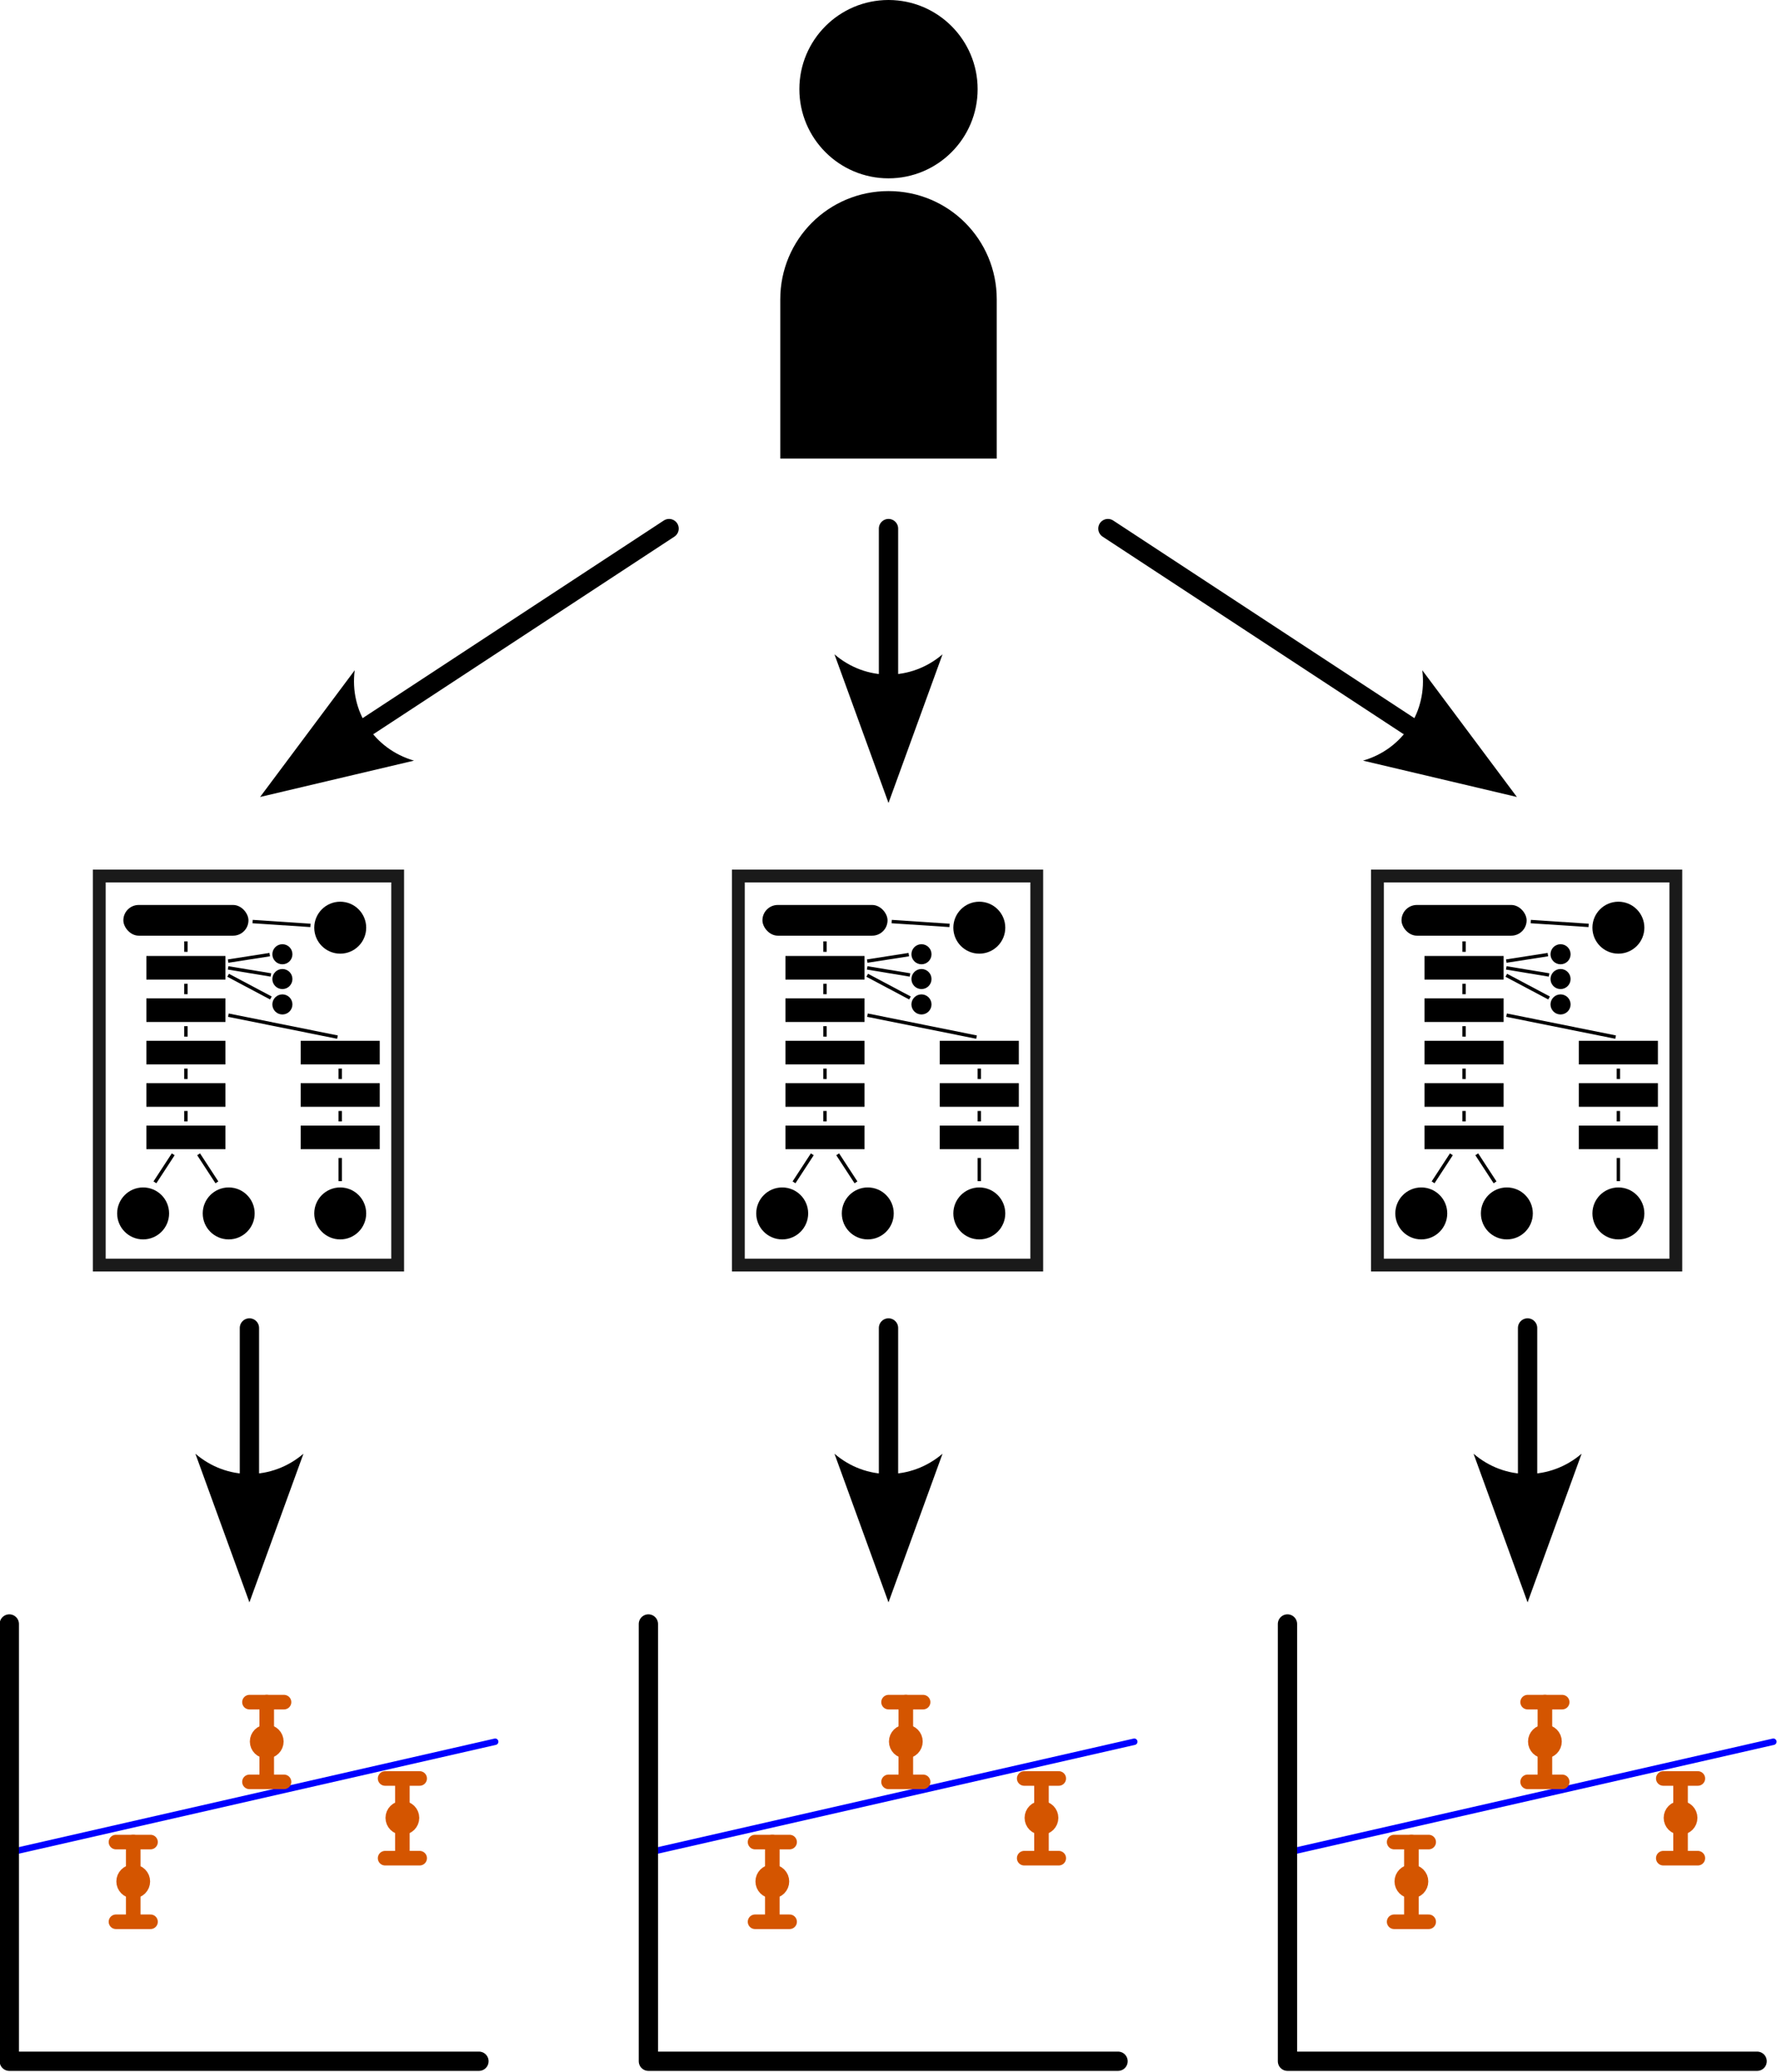 <?xml version="1.0" encoding="UTF-8" standalone="no"?>
<!-- Created with Inkscape (http://www.inkscape.org/) -->

<svg
   width="150mm"
   height="174.827mm"
   viewBox="0 0 150 174.827"
   version="1.1"
   id="svg1"
   xml:space="preserve"
   inkscape:version="1.3 (0e150ed, 2023-07-21)"
   sodipodi:docname="individually-reproducible.svg"
   xmlns:inkscape="http://www.inkscape.org/namespaces/inkscape"
   xmlns:sodipodi="http://sodipodi.sourceforge.net/DTD/sodipodi-0.dtd"
   xmlns="http://www.w3.org/2000/svg"
   xmlns:svg="http://www.w3.org/2000/svg"><sodipodi:namedview
     id="namedview1"
     pagecolor="#ffffff"
     bordercolor="#000000"
     borderopacity="0.25"
     inkscape:showpageshadow="2"
     inkscape:pageopacity="0.0"
     inkscape:pagecheckerboard="0"
     inkscape:deskcolor="#d1d1d1"
     inkscape:document-units="mm"
     inkscape:zoom="0.91499347"
     inkscape:cx="-75.956827"
     inkscape:cy="66.667143"
     inkscape:window-width="1312"
     inkscape:window-height="449"
     inkscape:window-x="0"
     inkscape:window-y="25"
     inkscape:window-maximized="0"
     inkscape:current-layer="layer1" /><defs
     id="defs1"><marker
       style="overflow:visible"
       id="ConcaveTriangle"
       refX="0"
       refY="0"
       orient="auto-start-reverse"
       inkscape:stockid="Concave triangle arrow"
       markerWidth="1"
       markerHeight="1"
       viewBox="0 0 1 1"
       inkscape:isstock="true"
       inkscape:collect="always"
       preserveAspectRatio="xMidYMid"><path
         transform="scale(0.7)"
         d="M -2,-4 9,0 -2,4 c 2,-2.33 2,-5.66 0,-8 z"
         style="fill:context-stroke;fill-rule:evenodd;stroke:none"
         id="path14" /></marker></defs><g
     inkscape:label="Layer 1"
     inkscape:groupmode="layer"
     id="layer1"
     transform="translate(-62.465,-141.372)"><circle
       style="fill:#000000;stroke:none;stroke-width:1.37;stroke-linecap:round;stroke-linejoin:miter;stroke-dasharray:none;paint-order:markers stroke fill"
       id="circle129"
       cx="137.465"
       cy="148.896"
       r="7.524" /><path
       id="path129"
       style="fill:#000000;stroke:none;stroke-width:1.37;stroke-linecap:round;stroke-linejoin:miter;stroke-dasharray:none;paint-order:markers stroke fill"
       d="m 137.465,157.496 c -5.062,0 -9.136,4.075 -9.136,9.136 v 13.436 h 18.273 v -13.436 c 0,-5.062 -4.075,-9.136 -9.137,-9.136 z" /><path
       style="fill:none;stroke:#000000;stroke-width:1.629;stroke-linecap:round;stroke-linejoin:round;stroke-miterlimit:3.9;stroke-dasharray:none;stroke-dashoffset:0;marker-end:url(#ConcaveTriangle);paint-order:markers stroke fill"
       d="M 137.465,185.975 V 198.866"
       id="path13"
       sodipodi:nodetypes="cc" /><path
       style="fill:none;stroke:#000000;stroke-width:1.629;stroke-linecap:round;stroke-linejoin:round;stroke-miterlimit:3.9;stroke-dasharray:none;stroke-dashoffset:0;marker-end:url(#ConcaveTriangle);paint-order:markers stroke fill"
       d="m 118.943,185.975 -25.941,17.018"
       id="path45"
       sodipodi:nodetypes="cc" /><path
       style="fill:none;stroke:#000000;stroke-width:1.629;stroke-linecap:round;stroke-linejoin:round;stroke-miterlimit:3.9;stroke-dasharray:none;stroke-dashoffset:0;marker-end:url(#ConcaveTriangle);paint-order:markers stroke fill"
       d="m 155.986,185.975 25.941,17.018"
       id="path76"
       sodipodi:nodetypes="cc" /><g
       id="g187"
       transform="matrix(1.082,0,0,1.082,-55.425,149.914)"><path
         style="fill:none;stroke:#1a1a1a;stroke-width:1;stroke-linecap:round;stroke-linejoin:miter;stroke-dasharray:none;paint-order:markers stroke fill"
         d="m 166.557,60.424 v 30.343 h 23.28 V 60.424 Z"
         id="path147"
         sodipodi:nodetypes="ccccc" /><rect
         style="fill:#000000;stroke:none;stroke-width:1;stroke-linecap:round;stroke-linejoin:miter;stroke-dasharray:none;paint-order:markers stroke fill"
         id="rect156"
         width="9.76"
         height="2.394"
         x="168.437"
         y="62.682"
         ry="1.197" /><rect
         style="fill:#000000;stroke:none;stroke-width:1;stroke-linecap:round;stroke-linejoin:miter;stroke-dasharray:none;paint-order:markers stroke fill"
         id="rect159"
         width="6.169"
         height="1.841"
         x="170.233"
         y="66.66" /><rect
         style="fill:#000000;stroke:none;stroke-width:1;stroke-linecap:round;stroke-linejoin:miter;stroke-dasharray:none;paint-order:markers stroke fill"
         id="rect160"
         width="6.169"
         height="1.841"
         x="170.233"
         y="69.967" /><circle
         style="fill:#000000;stroke:none;stroke-width:1;stroke-linecap:round;stroke-linejoin:miter;stroke-dasharray:none;paint-order:markers stroke fill"
         id="path162"
         cx="185.356"
         cy="86.737"
         r="2.026" /><path
         style="fill:none;stroke:#000000;stroke-width:0.265px;stroke-linecap:butt;stroke-linejoin:miter;stroke-opacity:1"
         d="m 173.317,65.521 v 0.814"
         id="path166" /><path
         style="fill:none;stroke:#000000;stroke-width:0.265px;stroke-linecap:butt;stroke-linejoin:miter;stroke-opacity:1"
         d="m 173.317,68.827 v 0.814"
         id="path167" /><circle
         style="fill:#000000;stroke:none;stroke-width:1;stroke-linecap:round;stroke-linejoin:miter;stroke-dasharray:none;paint-order:markers stroke fill"
         id="circle170"
         cx="185.356"
         cy="64.453"
         r="2.026" /><path
         style="fill:none;stroke:#000000;stroke-width:0.265px;stroke-linecap:butt;stroke-linejoin:miter;stroke-opacity:1"
         d="m 185.356,82.413 v 1.807"
         id="path171"
         sodipodi:nodetypes="cc" /><path
         style="fill:none;stroke:#000000;stroke-width:0.265px;stroke-linecap:butt;stroke-linejoin:miter;stroke-opacity:1"
         d="m 178.52,63.975 4.512,0.299"
         id="path172"
         sodipodi:nodetypes="cc" /><circle
         style="fill:#000000;stroke:none;stroke-width:1;stroke-linecap:round;stroke-linejoin:miter;stroke-dasharray:none;paint-order:markers stroke fill"
         id="circle172"
         cx="180.844"
         cy="66.525"
         r="0.783" /><circle
         style="fill:#000000;stroke:none;stroke-width:1;stroke-linecap:round;stroke-linejoin:miter;stroke-dasharray:none;paint-order:markers stroke fill"
         id="circle173"
         cx="180.844"
         cy="68.458"
         r="0.783" /><circle
         style="fill:#000000;stroke:none;stroke-width:1;stroke-linecap:round;stroke-linejoin:miter;stroke-dasharray:none;paint-order:markers stroke fill"
         id="circle174"
         cx="180.844"
         cy="70.438"
         r="0.783" /><path
         style="fill:none;stroke:#000000;stroke-width:0.265px;stroke-linecap:butt;stroke-linejoin:miter;stroke-opacity:1"
         d="m 176.61,67.059 3.246,-0.506"
         id="path174"
         sodipodi:nodetypes="cc" /><path
         style="fill:none;stroke:#000000;stroke-width:0.265px;stroke-linecap:butt;stroke-linejoin:miter;stroke-opacity:1"
         d="m 176.61,67.588 3.338,0.552"
         id="path175"
         sodipodi:nodetypes="cc" /><path
         style="fill:none;stroke:#000000;stroke-width:0.265px;stroke-linecap:butt;stroke-linejoin:miter;stroke-opacity:1"
         d="m 176.61,68.164 3.338,1.772"
         id="path176"
         sodipodi:nodetypes="cc" /><path
         style="fill:none;stroke:#000000;stroke-width:0.265px;stroke-linecap:butt;stroke-linejoin:miter;stroke-opacity:1"
         d="m 176.63,71.275 8.51,1.712"
         id="path177"
         sodipodi:nodetypes="cc" /><rect
         style="fill:#000000;stroke:none;stroke-width:1;stroke-linecap:round;stroke-linejoin:miter;stroke-dasharray:none;paint-order:markers stroke fill"
         id="rect177"
         width="6.169"
         height="1.841"
         x="170.233"
         y="73.274" /><rect
         style="fill:#000000;stroke:none;stroke-width:1;stroke-linecap:round;stroke-linejoin:miter;stroke-dasharray:none;paint-order:markers stroke fill"
         id="rect181"
         width="6.169"
         height="1.841"
         x="170.233"
         y="79.887" /><path
         style="fill:none;stroke:#000000;stroke-width:0.265px;stroke-linecap:butt;stroke-linejoin:miter;stroke-opacity:1"
         d="M 173.317,75.441 V 76.255"
         id="path181" /><rect
         style="fill:#000000;stroke:none;stroke-width:1;stroke-linecap:round;stroke-linejoin:miter;stroke-dasharray:none;paint-order:markers stroke fill"
         id="rect182"
         width="6.169"
         height="1.841"
         x="170.233"
         y="76.58" /><path
         style="fill:none;stroke:#000000;stroke-width:0.265px;stroke-linecap:butt;stroke-linejoin:miter;stroke-opacity:1"
         d="m 173.317,78.748 v 0.814"
         id="path182" /><circle
         style="fill:#000000;stroke:none;stroke-width:1;stroke-linecap:round;stroke-linejoin:miter;stroke-dasharray:none;paint-order:markers stroke fill"
         id="circle182"
         cx="169.979"
         cy="86.737"
         r="2.026" /><circle
         style="fill:#000000;stroke:none;stroke-width:1;stroke-linecap:round;stroke-linejoin:miter;stroke-dasharray:none;paint-order:markers stroke fill"
         id="circle183"
         cx="176.655"
         cy="86.737"
         r="2.026" /><path
         style="fill:none;stroke:#000000;stroke-width:0.265px;stroke-linecap:butt;stroke-linejoin:miter;stroke-opacity:1"
         d="m 170.9,84.313 1.427,-2.187"
         id="path183"
         sodipodi:nodetypes="cc" /><path
         style="fill:none;stroke:#000000;stroke-width:0.265px;stroke-linecap:butt;stroke-linejoin:miter;stroke-opacity:1"
         d="m 175.734,84.313 -1.427,-2.187"
         id="path184"
         sodipodi:nodetypes="cc" /><path
         style="fill:none;stroke:#000000;stroke-width:0.265px;stroke-linecap:butt;stroke-linejoin:miter;stroke-opacity:1"
         d="m 173.317,72.134 v 0.814"
         id="path185" /><rect
         style="fill:#000000;stroke:none;stroke-width:1;stroke-linecap:round;stroke-linejoin:miter;stroke-dasharray:none;paint-order:markers stroke fill"
         id="rect185"
         width="6.169"
         height="1.841"
         x="182.271"
         y="73.274" /><rect
         style="fill:#000000;stroke:none;stroke-width:1;stroke-linecap:round;stroke-linejoin:miter;stroke-dasharray:none;paint-order:markers stroke fill"
         id="rect186"
         width="6.169"
         height="1.841"
         x="182.271"
         y="79.887" /><path
         style="fill:none;stroke:#000000;stroke-width:0.265px;stroke-linecap:butt;stroke-linejoin:miter;stroke-opacity:1"
         d="M 185.356,75.441 V 76.255"
         id="path186" /><rect
         style="fill:#000000;stroke:none;stroke-width:1;stroke-linecap:round;stroke-linejoin:miter;stroke-dasharray:none;paint-order:markers stroke fill"
         id="rect187"
         width="6.169"
         height="1.841"
         x="182.271"
         y="76.58" /><path
         style="fill:none;stroke:#000000;stroke-width:0.265px;stroke-linecap:butt;stroke-linejoin:miter;stroke-opacity:1"
         d="m 185.356,78.748 v 0.814"
         id="path187" /></g><g
       id="g12"
       transform="matrix(2.714,0,0,2.714,-84.16,-231.458)"><path
         style="fill:none;stroke:#0000ff;stroke-width:0.2;stroke-linecap:round;stroke-linejoin:round;stroke-miterlimit:3.9;stroke-dasharray:none;stroke-dashoffset:0;paint-order:markers stroke fill"
         d="m 74.277,194.953 15.027,-3.427"
         id="path12"
         sodipodi:nodetypes="cc" /><path
         style="fill:none;stroke:#000000;stroke-width:0.6;stroke-linecap:round;stroke-linejoin:round;stroke-miterlimit:3.9;stroke-dasharray:none;paint-order:markers stroke fill"
         d="m 74.192,187.865 v 13.595 h 14.607"
         id="path1" /><g
         id="g5"
         transform="matrix(0.453,0,0,0.453,42.936,107.884)"
         style="stroke:#d45500"><path
           style="fill:none;stroke:#d45500;stroke-width:1;stroke-linecap:round;stroke-linejoin:round;stroke-miterlimit:3.9;stroke-dasharray:none;paint-order:markers stroke fill"
           d="m 77.507,191.526 v 5.404"
           id="path2" /><path
           style="fill:none;stroke:#d45500;stroke-width:1;stroke-linecap:round;stroke-linejoin:round;stroke-miterlimit:3.9;stroke-dasharray:none;paint-order:markers stroke fill"
           d="m 76.321,196.997 h 2.373"
           id="path3" /><path
           style="fill:none;stroke:#d45500;stroke-width:1;stroke-linecap:round;stroke-linejoin:round;stroke-miterlimit:3.9;stroke-dasharray:none;paint-order:markers stroke fill"
           d="m 76.321,191.526 h 2.373"
           id="path4" /><circle
           style="fill:none;stroke:#d45500;stroke-width:1;stroke-linecap:round;stroke-linejoin:round;stroke-miterlimit:3.9;stroke-dasharray:none;paint-order:markers stroke fill"
           id="path5"
           cx="77.507"
           cy="194.229"
           r="0.659" /></g><g
         id="g8"
         transform="matrix(0.453,0,0,0.453,47.088,103.534)"
         style="stroke:#d45500"><path
           style="fill:none;stroke:#d45500;stroke-width:1;stroke-linecap:round;stroke-linejoin:round;stroke-miterlimit:3.9;stroke-dasharray:none;paint-order:markers stroke fill"
           d="m 77.507,191.526 v 5.404"
           id="path6" /><path
           style="fill:none;stroke:#d45500;stroke-width:1;stroke-linecap:round;stroke-linejoin:round;stroke-miterlimit:3.9;stroke-dasharray:none;paint-order:markers stroke fill"
           d="m 76.321,196.997 h 2.373"
           id="path7" /><path
           style="fill:none;stroke:#d45500;stroke-width:1;stroke-linecap:round;stroke-linejoin:round;stroke-miterlimit:3.9;stroke-dasharray:none;paint-order:markers stroke fill"
           d="m 76.321,191.526 h 2.373"
           id="path8" /><circle
           style="fill:none;stroke:#d45500;stroke-width:1;stroke-linecap:round;stroke-linejoin:round;stroke-miterlimit:3.9;stroke-dasharray:none;paint-order:markers stroke fill"
           id="circle8"
           cx="77.507"
           cy="194.229"
           r="0.659" /></g><g
         id="g11"
         transform="matrix(0.453,0,0,0.453,51.307,105.907)"
         style="stroke:#d45500"><path
           style="fill:none;stroke:#d45500;stroke-width:1;stroke-linecap:round;stroke-linejoin:round;stroke-miterlimit:3.9;stroke-dasharray:none;paint-order:markers stroke fill"
           d="m 77.507,191.526 v 5.404"
           id="path9" /><path
           style="fill:none;stroke:#d45500;stroke-width:1;stroke-linecap:round;stroke-linejoin:round;stroke-miterlimit:3.9;stroke-dasharray:none;paint-order:markers stroke fill"
           d="m 76.321,196.997 h 2.373"
           id="path10" /><path
           style="fill:none;stroke:#d45500;stroke-width:1;stroke-linecap:round;stroke-linejoin:round;stroke-miterlimit:3.9;stroke-dasharray:none;paint-order:markers stroke fill"
           d="m 76.321,191.526 h 2.373"
           id="path11" /><circle
           style="fill:none;stroke:#d45500;stroke-width:1;stroke-linecap:round;stroke-linejoin:round;stroke-miterlimit:3.9;stroke-dasharray:none;paint-order:markers stroke fill"
           id="circle11"
           cx="77.507"
           cy="194.229"
           r="0.659" /></g></g><path
       style="fill:none;stroke:#000000;stroke-width:1.629;stroke-linecap:round;stroke-linejoin:round;stroke-miterlimit:3.9;stroke-dasharray:none;stroke-dashoffset:0;marker-end:url(#ConcaveTriangle);paint-order:markers stroke fill"
       d="m 137.465,253.429 v 12.891"
       id="path15"
       sodipodi:nodetypes="cc" /><g
       id="g33"
       transform="matrix(1.082,0,0,1.082,-109.371,149.914)"><path
         style="fill:none;stroke:#1a1a1a;stroke-width:1;stroke-linecap:round;stroke-linejoin:miter;stroke-dasharray:none;paint-order:markers stroke fill"
         d="m 166.557,60.424 v 30.343 h 23.28 V 60.424 Z"
         id="path16"
         sodipodi:nodetypes="ccccc" /><rect
         style="fill:#000000;stroke:none;stroke-width:1;stroke-linecap:round;stroke-linejoin:miter;stroke-dasharray:none;paint-order:markers stroke fill"
         id="rect16"
         width="9.76"
         height="2.394"
         x="168.437"
         y="62.682"
         ry="1.197" /><rect
         style="fill:#000000;stroke:none;stroke-width:1;stroke-linecap:round;stroke-linejoin:miter;stroke-dasharray:none;paint-order:markers stroke fill"
         id="rect17"
         width="6.169"
         height="1.841"
         x="170.233"
         y="66.66" /><rect
         style="fill:#000000;stroke:none;stroke-width:1;stroke-linecap:round;stroke-linejoin:miter;stroke-dasharray:none;paint-order:markers stroke fill"
         id="rect18"
         width="6.169"
         height="1.841"
         x="170.233"
         y="69.967" /><circle
         style="fill:#000000;stroke:none;stroke-width:1;stroke-linecap:round;stroke-linejoin:miter;stroke-dasharray:none;paint-order:markers stroke fill"
         id="circle18"
         cx="185.356"
         cy="86.737"
         r="2.026" /><path
         style="fill:none;stroke:#000000;stroke-width:0.265px;stroke-linecap:butt;stroke-linejoin:miter;stroke-opacity:1"
         d="m 173.317,65.521 v 0.814"
         id="path18" /><path
         style="fill:none;stroke:#000000;stroke-width:0.265px;stroke-linecap:butt;stroke-linejoin:miter;stroke-opacity:1"
         d="m 173.317,68.827 v 0.814"
         id="path19" /><circle
         style="fill:#000000;stroke:none;stroke-width:1;stroke-linecap:round;stroke-linejoin:miter;stroke-dasharray:none;paint-order:markers stroke fill"
         id="circle19"
         cx="185.356"
         cy="64.453"
         r="2.026" /><path
         style="fill:none;stroke:#000000;stroke-width:0.265px;stroke-linecap:butt;stroke-linejoin:miter;stroke-opacity:1"
         d="m 185.356,82.413 v 1.807"
         id="path20"
         sodipodi:nodetypes="cc" /><path
         style="fill:none;stroke:#000000;stroke-width:0.265px;stroke-linecap:butt;stroke-linejoin:miter;stroke-opacity:1"
         d="m 178.52,63.975 4.512,0.299"
         id="path21"
         sodipodi:nodetypes="cc" /><circle
         style="fill:#000000;stroke:none;stroke-width:1;stroke-linecap:round;stroke-linejoin:miter;stroke-dasharray:none;paint-order:markers stroke fill"
         id="circle21"
         cx="180.844"
         cy="66.525"
         r="0.783" /><circle
         style="fill:#000000;stroke:none;stroke-width:1;stroke-linecap:round;stroke-linejoin:miter;stroke-dasharray:none;paint-order:markers stroke fill"
         id="circle22"
         cx="180.844"
         cy="68.458"
         r="0.783" /><circle
         style="fill:#000000;stroke:none;stroke-width:1;stroke-linecap:round;stroke-linejoin:miter;stroke-dasharray:none;paint-order:markers stroke fill"
         id="circle23"
         cx="180.844"
         cy="70.438"
         r="0.783" /><path
         style="fill:none;stroke:#000000;stroke-width:0.265px;stroke-linecap:butt;stroke-linejoin:miter;stroke-opacity:1"
         d="m 176.61,67.059 3.246,-0.506"
         id="path23"
         sodipodi:nodetypes="cc" /><path
         style="fill:none;stroke:#000000;stroke-width:0.265px;stroke-linecap:butt;stroke-linejoin:miter;stroke-opacity:1"
         d="m 176.61,67.588 3.338,0.552"
         id="path24"
         sodipodi:nodetypes="cc" /><path
         style="fill:none;stroke:#000000;stroke-width:0.265px;stroke-linecap:butt;stroke-linejoin:miter;stroke-opacity:1"
         d="m 176.61,68.164 3.338,1.772"
         id="path25"
         sodipodi:nodetypes="cc" /><path
         style="fill:none;stroke:#000000;stroke-width:0.265px;stroke-linecap:butt;stroke-linejoin:miter;stroke-opacity:1"
         d="m 176.63,71.275 8.51,1.712"
         id="path26"
         sodipodi:nodetypes="cc" /><rect
         style="fill:#000000;stroke:none;stroke-width:1;stroke-linecap:round;stroke-linejoin:miter;stroke-dasharray:none;paint-order:markers stroke fill"
         id="rect26"
         width="6.169"
         height="1.841"
         x="170.233"
         y="73.274" /><rect
         style="fill:#000000;stroke:none;stroke-width:1;stroke-linecap:round;stroke-linejoin:miter;stroke-dasharray:none;paint-order:markers stroke fill"
         id="rect27"
         width="6.169"
         height="1.841"
         x="170.233"
         y="79.887" /><path
         style="fill:none;stroke:#000000;stroke-width:0.265px;stroke-linecap:butt;stroke-linejoin:miter;stroke-opacity:1"
         d="M 173.317,75.441 V 76.255"
         id="path27" /><rect
         style="fill:#000000;stroke:none;stroke-width:1;stroke-linecap:round;stroke-linejoin:miter;stroke-dasharray:none;paint-order:markers stroke fill"
         id="rect28"
         width="6.169"
         height="1.841"
         x="170.233"
         y="76.58" /><path
         style="fill:none;stroke:#000000;stroke-width:0.265px;stroke-linecap:butt;stroke-linejoin:miter;stroke-opacity:1"
         d="m 173.317,78.748 v 0.814"
         id="path28" /><circle
         style="fill:#000000;stroke:none;stroke-width:1;stroke-linecap:round;stroke-linejoin:miter;stroke-dasharray:none;paint-order:markers stroke fill"
         id="circle28"
         cx="169.979"
         cy="86.737"
         r="2.026" /><circle
         style="fill:#000000;stroke:none;stroke-width:1;stroke-linecap:round;stroke-linejoin:miter;stroke-dasharray:none;paint-order:markers stroke fill"
         id="circle29"
         cx="176.655"
         cy="86.737"
         r="2.026" /><path
         style="fill:none;stroke:#000000;stroke-width:0.265px;stroke-linecap:butt;stroke-linejoin:miter;stroke-opacity:1"
         d="m 170.9,84.313 1.427,-2.187"
         id="path29"
         sodipodi:nodetypes="cc" /><path
         style="fill:none;stroke:#000000;stroke-width:0.265px;stroke-linecap:butt;stroke-linejoin:miter;stroke-opacity:1"
         d="m 175.734,84.313 -1.427,-2.187"
         id="path30"
         sodipodi:nodetypes="cc" /><path
         style="fill:none;stroke:#000000;stroke-width:0.265px;stroke-linecap:butt;stroke-linejoin:miter;stroke-opacity:1"
         d="m 173.317,72.134 v 0.814"
         id="path31" /><rect
         style="fill:#000000;stroke:none;stroke-width:1;stroke-linecap:round;stroke-linejoin:miter;stroke-dasharray:none;paint-order:markers stroke fill"
         id="rect31"
         width="6.169"
         height="1.841"
         x="182.271"
         y="73.274" /><rect
         style="fill:#000000;stroke:none;stroke-width:1;stroke-linecap:round;stroke-linejoin:miter;stroke-dasharray:none;paint-order:markers stroke fill"
         id="rect32"
         width="6.169"
         height="1.841"
         x="182.271"
         y="79.887" /><path
         style="fill:none;stroke:#000000;stroke-width:0.265px;stroke-linecap:butt;stroke-linejoin:miter;stroke-opacity:1"
         d="M 185.356,75.441 V 76.255"
         id="path32" /><rect
         style="fill:#000000;stroke:none;stroke-width:1;stroke-linecap:round;stroke-linejoin:miter;stroke-dasharray:none;paint-order:markers stroke fill"
         id="rect33"
         width="6.169"
         height="1.841"
         x="182.271"
         y="76.58" /><path
         style="fill:none;stroke:#000000;stroke-width:0.265px;stroke-linecap:butt;stroke-linejoin:miter;stroke-opacity:1"
         d="m 185.356,78.748 v 0.814"
         id="path33" /></g><g
       id="g45"
       transform="matrix(2.714,0,0,2.714,-138.107,-231.458)"><path
         style="fill:none;stroke:#0000ff;stroke-width:0.2;stroke-linecap:round;stroke-linejoin:round;stroke-miterlimit:3.9;stroke-dasharray:none;stroke-dashoffset:0;paint-order:markers stroke fill"
         d="m 74.277,194.953 15.027,-3.427"
         id="path34"
         sodipodi:nodetypes="cc" /><path
         style="fill:none;stroke:#000000;stroke-width:0.6;stroke-linecap:round;stroke-linejoin:round;stroke-miterlimit:3.9;stroke-dasharray:none;paint-order:markers stroke fill"
         d="m 74.192,187.865 v 13.595 h 14.607"
         id="path35" /><g
         id="g38"
         transform="matrix(0.453,0,0,0.453,42.936,107.884)"
         style="stroke:#d45500"><path
           style="fill:none;stroke:#d45500;stroke-width:1;stroke-linecap:round;stroke-linejoin:round;stroke-miterlimit:3.9;stroke-dasharray:none;paint-order:markers stroke fill"
           d="m 77.507,191.526 v 5.404"
           id="path36" /><path
           style="fill:none;stroke:#d45500;stroke-width:1;stroke-linecap:round;stroke-linejoin:round;stroke-miterlimit:3.9;stroke-dasharray:none;paint-order:markers stroke fill"
           d="m 76.321,196.997 h 2.373"
           id="path37" /><path
           style="fill:none;stroke:#d45500;stroke-width:1;stroke-linecap:round;stroke-linejoin:round;stroke-miterlimit:3.9;stroke-dasharray:none;paint-order:markers stroke fill"
           d="m 76.321,191.526 h 2.373"
           id="path38" /><circle
           style="fill:none;stroke:#d45500;stroke-width:1;stroke-linecap:round;stroke-linejoin:round;stroke-miterlimit:3.9;stroke-dasharray:none;paint-order:markers stroke fill"
           id="circle38"
           cx="77.507"
           cy="194.229"
           r="0.659" /></g><g
         id="g41"
         transform="matrix(0.453,0,0,0.453,47.088,103.534)"
         style="stroke:#d45500"><path
           style="fill:none;stroke:#d45500;stroke-width:1;stroke-linecap:round;stroke-linejoin:round;stroke-miterlimit:3.9;stroke-dasharray:none;paint-order:markers stroke fill"
           d="m 77.507,191.526 v 5.404"
           id="path39" /><path
           style="fill:none;stroke:#d45500;stroke-width:1;stroke-linecap:round;stroke-linejoin:round;stroke-miterlimit:3.9;stroke-dasharray:none;paint-order:markers stroke fill"
           d="m 76.321,196.997 h 2.373"
           id="path40" /><path
           style="fill:none;stroke:#d45500;stroke-width:1;stroke-linecap:round;stroke-linejoin:round;stroke-miterlimit:3.9;stroke-dasharray:none;paint-order:markers stroke fill"
           d="m 76.321,191.526 h 2.373"
           id="path41" /><circle
           style="fill:none;stroke:#d45500;stroke-width:1;stroke-linecap:round;stroke-linejoin:round;stroke-miterlimit:3.9;stroke-dasharray:none;paint-order:markers stroke fill"
           id="circle41"
           cx="77.507"
           cy="194.229"
           r="0.659" /></g><g
         id="g44"
         transform="matrix(0.453,0,0,0.453,51.307,105.907)"
         style="stroke:#d45500"><path
           style="fill:none;stroke:#d45500;stroke-width:1;stroke-linecap:round;stroke-linejoin:round;stroke-miterlimit:3.9;stroke-dasharray:none;paint-order:markers stroke fill"
           d="m 77.507,191.526 v 5.404"
           id="path42" /><path
           style="fill:none;stroke:#d45500;stroke-width:1;stroke-linecap:round;stroke-linejoin:round;stroke-miterlimit:3.9;stroke-dasharray:none;paint-order:markers stroke fill"
           d="m 76.321,196.997 h 2.373"
           id="path43" /><path
           style="fill:none;stroke:#d45500;stroke-width:1;stroke-linecap:round;stroke-linejoin:round;stroke-miterlimit:3.9;stroke-dasharray:none;paint-order:markers stroke fill"
           d="m 76.321,191.526 h 2.373"
           id="path44" /><circle
           style="fill:none;stroke:#d45500;stroke-width:1;stroke-linecap:round;stroke-linejoin:round;stroke-miterlimit:3.9;stroke-dasharray:none;paint-order:markers stroke fill"
           id="circle44"
           cx="77.507"
           cy="194.229"
           r="0.659" /></g></g><path
       style="fill:none;stroke:#000000;stroke-width:1.629;stroke-linecap:round;stroke-linejoin:round;stroke-miterlimit:3.9;stroke-dasharray:none;stroke-dashoffset:0;marker-end:url(#ConcaveTriangle);paint-order:markers stroke fill"
       d="m 83.519,253.429 v 12.891"
       id="path46"
       sodipodi:nodetypes="cc" /><g
       id="g64"
       transform="matrix(1.082,0,0,1.082,-1.479,149.914)"><path
         style="fill:none;stroke:#1a1a1a;stroke-width:1;stroke-linecap:round;stroke-linejoin:miter;stroke-dasharray:none;paint-order:markers stroke fill"
         d="m 166.557,60.424 v 30.343 h 23.28 V 60.424 Z"
         id="path47"
         sodipodi:nodetypes="ccccc" /><rect
         style="fill:#000000;stroke:none;stroke-width:1;stroke-linecap:round;stroke-linejoin:miter;stroke-dasharray:none;paint-order:markers stroke fill"
         id="rect47"
         width="9.76"
         height="2.394"
         x="168.437"
         y="62.682"
         ry="1.197" /><rect
         style="fill:#000000;stroke:none;stroke-width:1;stroke-linecap:round;stroke-linejoin:miter;stroke-dasharray:none;paint-order:markers stroke fill"
         id="rect48"
         width="6.169"
         height="1.841"
         x="170.233"
         y="66.66" /><rect
         style="fill:#000000;stroke:none;stroke-width:1;stroke-linecap:round;stroke-linejoin:miter;stroke-dasharray:none;paint-order:markers stroke fill"
         id="rect49"
         width="6.169"
         height="1.841"
         x="170.233"
         y="69.967" /><circle
         style="fill:#000000;stroke:none;stroke-width:1;stroke-linecap:round;stroke-linejoin:miter;stroke-dasharray:none;paint-order:markers stroke fill"
         id="circle49"
         cx="185.356"
         cy="86.737"
         r="2.026" /><path
         style="fill:none;stroke:#000000;stroke-width:0.265px;stroke-linecap:butt;stroke-linejoin:miter;stroke-opacity:1"
         d="m 173.317,65.521 v 0.814"
         id="path49" /><path
         style="fill:none;stroke:#000000;stroke-width:0.265px;stroke-linecap:butt;stroke-linejoin:miter;stroke-opacity:1"
         d="m 173.317,68.827 v 0.814"
         id="path50" /><circle
         style="fill:#000000;stroke:none;stroke-width:1;stroke-linecap:round;stroke-linejoin:miter;stroke-dasharray:none;paint-order:markers stroke fill"
         id="circle50"
         cx="185.356"
         cy="64.453"
         r="2.026" /><path
         style="fill:none;stroke:#000000;stroke-width:0.265px;stroke-linecap:butt;stroke-linejoin:miter;stroke-opacity:1"
         d="m 185.356,82.413 v 1.807"
         id="path51"
         sodipodi:nodetypes="cc" /><path
         style="fill:none;stroke:#000000;stroke-width:0.265px;stroke-linecap:butt;stroke-linejoin:miter;stroke-opacity:1"
         d="m 178.52,63.975 4.512,0.299"
         id="path52"
         sodipodi:nodetypes="cc" /><circle
         style="fill:#000000;stroke:none;stroke-width:1;stroke-linecap:round;stroke-linejoin:miter;stroke-dasharray:none;paint-order:markers stroke fill"
         id="circle52"
         cx="180.844"
         cy="66.525"
         r="0.783" /><circle
         style="fill:#000000;stroke:none;stroke-width:1;stroke-linecap:round;stroke-linejoin:miter;stroke-dasharray:none;paint-order:markers stroke fill"
         id="circle53"
         cx="180.844"
         cy="68.458"
         r="0.783" /><circle
         style="fill:#000000;stroke:none;stroke-width:1;stroke-linecap:round;stroke-linejoin:miter;stroke-dasharray:none;paint-order:markers stroke fill"
         id="circle54"
         cx="180.844"
         cy="70.438"
         r="0.783" /><path
         style="fill:none;stroke:#000000;stroke-width:0.265px;stroke-linecap:butt;stroke-linejoin:miter;stroke-opacity:1"
         d="m 176.61,67.059 3.246,-0.506"
         id="path54"
         sodipodi:nodetypes="cc" /><path
         style="fill:none;stroke:#000000;stroke-width:0.265px;stroke-linecap:butt;stroke-linejoin:miter;stroke-opacity:1"
         d="m 176.61,67.588 3.338,0.552"
         id="path55"
         sodipodi:nodetypes="cc" /><path
         style="fill:none;stroke:#000000;stroke-width:0.265px;stroke-linecap:butt;stroke-linejoin:miter;stroke-opacity:1"
         d="m 176.61,68.164 3.338,1.772"
         id="path56"
         sodipodi:nodetypes="cc" /><path
         style="fill:none;stroke:#000000;stroke-width:0.265px;stroke-linecap:butt;stroke-linejoin:miter;stroke-opacity:1"
         d="m 176.63,71.275 8.51,1.712"
         id="path57"
         sodipodi:nodetypes="cc" /><rect
         style="fill:#000000;stroke:none;stroke-width:1;stroke-linecap:round;stroke-linejoin:miter;stroke-dasharray:none;paint-order:markers stroke fill"
         id="rect57"
         width="6.169"
         height="1.841"
         x="170.233"
         y="73.274" /><rect
         style="fill:#000000;stroke:none;stroke-width:1;stroke-linecap:round;stroke-linejoin:miter;stroke-dasharray:none;paint-order:markers stroke fill"
         id="rect58"
         width="6.169"
         height="1.841"
         x="170.233"
         y="79.887" /><path
         style="fill:none;stroke:#000000;stroke-width:0.265px;stroke-linecap:butt;stroke-linejoin:miter;stroke-opacity:1"
         d="M 173.317,75.441 V 76.255"
         id="path58" /><rect
         style="fill:#000000;stroke:none;stroke-width:1;stroke-linecap:round;stroke-linejoin:miter;stroke-dasharray:none;paint-order:markers stroke fill"
         id="rect59"
         width="6.169"
         height="1.841"
         x="170.233"
         y="76.58" /><path
         style="fill:none;stroke:#000000;stroke-width:0.265px;stroke-linecap:butt;stroke-linejoin:miter;stroke-opacity:1"
         d="m 173.317,78.748 v 0.814"
         id="path59" /><circle
         style="fill:#000000;stroke:none;stroke-width:1;stroke-linecap:round;stroke-linejoin:miter;stroke-dasharray:none;paint-order:markers stroke fill"
         id="circle59"
         cx="169.979"
         cy="86.737"
         r="2.026" /><circle
         style="fill:#000000;stroke:none;stroke-width:1;stroke-linecap:round;stroke-linejoin:miter;stroke-dasharray:none;paint-order:markers stroke fill"
         id="circle60"
         cx="176.655"
         cy="86.737"
         r="2.026" /><path
         style="fill:none;stroke:#000000;stroke-width:0.265px;stroke-linecap:butt;stroke-linejoin:miter;stroke-opacity:1"
         d="m 170.9,84.313 1.427,-2.187"
         id="path60"
         sodipodi:nodetypes="cc" /><path
         style="fill:none;stroke:#000000;stroke-width:0.265px;stroke-linecap:butt;stroke-linejoin:miter;stroke-opacity:1"
         d="m 175.734,84.313 -1.427,-2.187"
         id="path61"
         sodipodi:nodetypes="cc" /><path
         style="fill:none;stroke:#000000;stroke-width:0.265px;stroke-linecap:butt;stroke-linejoin:miter;stroke-opacity:1"
         d="m 173.317,72.134 v 0.814"
         id="path62" /><rect
         style="fill:#000000;stroke:none;stroke-width:1;stroke-linecap:round;stroke-linejoin:miter;stroke-dasharray:none;paint-order:markers stroke fill"
         id="rect62"
         width="6.169"
         height="1.841"
         x="182.271"
         y="73.274" /><rect
         style="fill:#000000;stroke:none;stroke-width:1;stroke-linecap:round;stroke-linejoin:miter;stroke-dasharray:none;paint-order:markers stroke fill"
         id="rect63"
         width="6.169"
         height="1.841"
         x="182.271"
         y="79.887" /><path
         style="fill:none;stroke:#000000;stroke-width:0.265px;stroke-linecap:butt;stroke-linejoin:miter;stroke-opacity:1"
         d="M 185.356,75.441 V 76.255"
         id="path63" /><rect
         style="fill:#000000;stroke:none;stroke-width:1;stroke-linecap:round;stroke-linejoin:miter;stroke-dasharray:none;paint-order:markers stroke fill"
         id="rect64"
         width="6.169"
         height="1.841"
         x="182.271"
         y="76.58" /><path
         style="fill:none;stroke:#000000;stroke-width:0.265px;stroke-linecap:butt;stroke-linejoin:miter;stroke-opacity:1"
         d="m 185.356,78.748 v 0.814"
         id="path64" /></g><g
       id="g76"
       transform="matrix(2.714,0,0,2.714,-30.214,-231.458)"><path
         style="fill:none;stroke:#0000ff;stroke-width:0.2;stroke-linecap:round;stroke-linejoin:round;stroke-miterlimit:3.9;stroke-dasharray:none;stroke-dashoffset:0;paint-order:markers stroke fill"
         d="m 74.277,194.953 15.027,-3.427"
         id="path65"
         sodipodi:nodetypes="cc" /><path
         style="fill:none;stroke:#000000;stroke-width:0.6;stroke-linecap:round;stroke-linejoin:round;stroke-miterlimit:3.9;stroke-dasharray:none;paint-order:markers stroke fill"
         d="m 74.192,187.865 v 13.595 h 14.607"
         id="path66" /><g
         id="g69"
         transform="matrix(0.453,0,0,0.453,42.936,107.884)"
         style="stroke:#d45500"><path
           style="fill:none;stroke:#d45500;stroke-width:1;stroke-linecap:round;stroke-linejoin:round;stroke-miterlimit:3.9;stroke-dasharray:none;paint-order:markers stroke fill"
           d="m 77.507,191.526 v 5.404"
           id="path67" /><path
           style="fill:none;stroke:#d45500;stroke-width:1;stroke-linecap:round;stroke-linejoin:round;stroke-miterlimit:3.9;stroke-dasharray:none;paint-order:markers stroke fill"
           d="m 76.321,196.997 h 2.373"
           id="path68" /><path
           style="fill:none;stroke:#d45500;stroke-width:1;stroke-linecap:round;stroke-linejoin:round;stroke-miterlimit:3.9;stroke-dasharray:none;paint-order:markers stroke fill"
           d="m 76.321,191.526 h 2.373"
           id="path69" /><circle
           style="fill:none;stroke:#d45500;stroke-width:1;stroke-linecap:round;stroke-linejoin:round;stroke-miterlimit:3.9;stroke-dasharray:none;paint-order:markers stroke fill"
           id="circle69"
           cx="77.507"
           cy="194.229"
           r="0.659" /></g><g
         id="g72"
         transform="matrix(0.453,0,0,0.453,47.088,103.534)"
         style="stroke:#d45500"><path
           style="fill:none;stroke:#d45500;stroke-width:1;stroke-linecap:round;stroke-linejoin:round;stroke-miterlimit:3.9;stroke-dasharray:none;paint-order:markers stroke fill"
           d="m 77.507,191.526 v 5.404"
           id="path70" /><path
           style="fill:none;stroke:#d45500;stroke-width:1;stroke-linecap:round;stroke-linejoin:round;stroke-miterlimit:3.9;stroke-dasharray:none;paint-order:markers stroke fill"
           d="m 76.321,196.997 h 2.373"
           id="path71" /><path
           style="fill:none;stroke:#d45500;stroke-width:1;stroke-linecap:round;stroke-linejoin:round;stroke-miterlimit:3.9;stroke-dasharray:none;paint-order:markers stroke fill"
           d="m 76.321,191.526 h 2.373"
           id="path72" /><circle
           style="fill:none;stroke:#d45500;stroke-width:1;stroke-linecap:round;stroke-linejoin:round;stroke-miterlimit:3.9;stroke-dasharray:none;paint-order:markers stroke fill"
           id="circle72"
           cx="77.507"
           cy="194.229"
           r="0.659" /></g><g
         id="g75"
         transform="matrix(0.453,0,0,0.453,51.307,105.907)"
         style="stroke:#d45500"><path
           style="fill:none;stroke:#d45500;stroke-width:1;stroke-linecap:round;stroke-linejoin:round;stroke-miterlimit:3.9;stroke-dasharray:none;paint-order:markers stroke fill"
           d="m 77.507,191.526 v 5.404"
           id="path73" /><path
           style="fill:none;stroke:#d45500;stroke-width:1;stroke-linecap:round;stroke-linejoin:round;stroke-miterlimit:3.9;stroke-dasharray:none;paint-order:markers stroke fill"
           d="m 76.321,196.997 h 2.373"
           id="path74" /><path
           style="fill:none;stroke:#d45500;stroke-width:1;stroke-linecap:round;stroke-linejoin:round;stroke-miterlimit:3.9;stroke-dasharray:none;paint-order:markers stroke fill"
           d="m 76.321,191.526 h 2.373"
           id="path75" /><circle
           style="fill:none;stroke:#d45500;stroke-width:1;stroke-linecap:round;stroke-linejoin:round;stroke-miterlimit:3.9;stroke-dasharray:none;paint-order:markers stroke fill"
           id="circle75"
           cx="77.507"
           cy="194.229"
           r="0.659" /></g></g><path
       style="fill:none;stroke:#000000;stroke-width:1.629;stroke-linecap:round;stroke-linejoin:round;stroke-miterlimit:3.9;stroke-dasharray:none;stroke-dashoffset:0;marker-end:url(#ConcaveTriangle);paint-order:markers stroke fill"
       d="m 191.411,253.429 v 12.891"
       id="path77"
       sodipodi:nodetypes="cc" /></g></svg>
